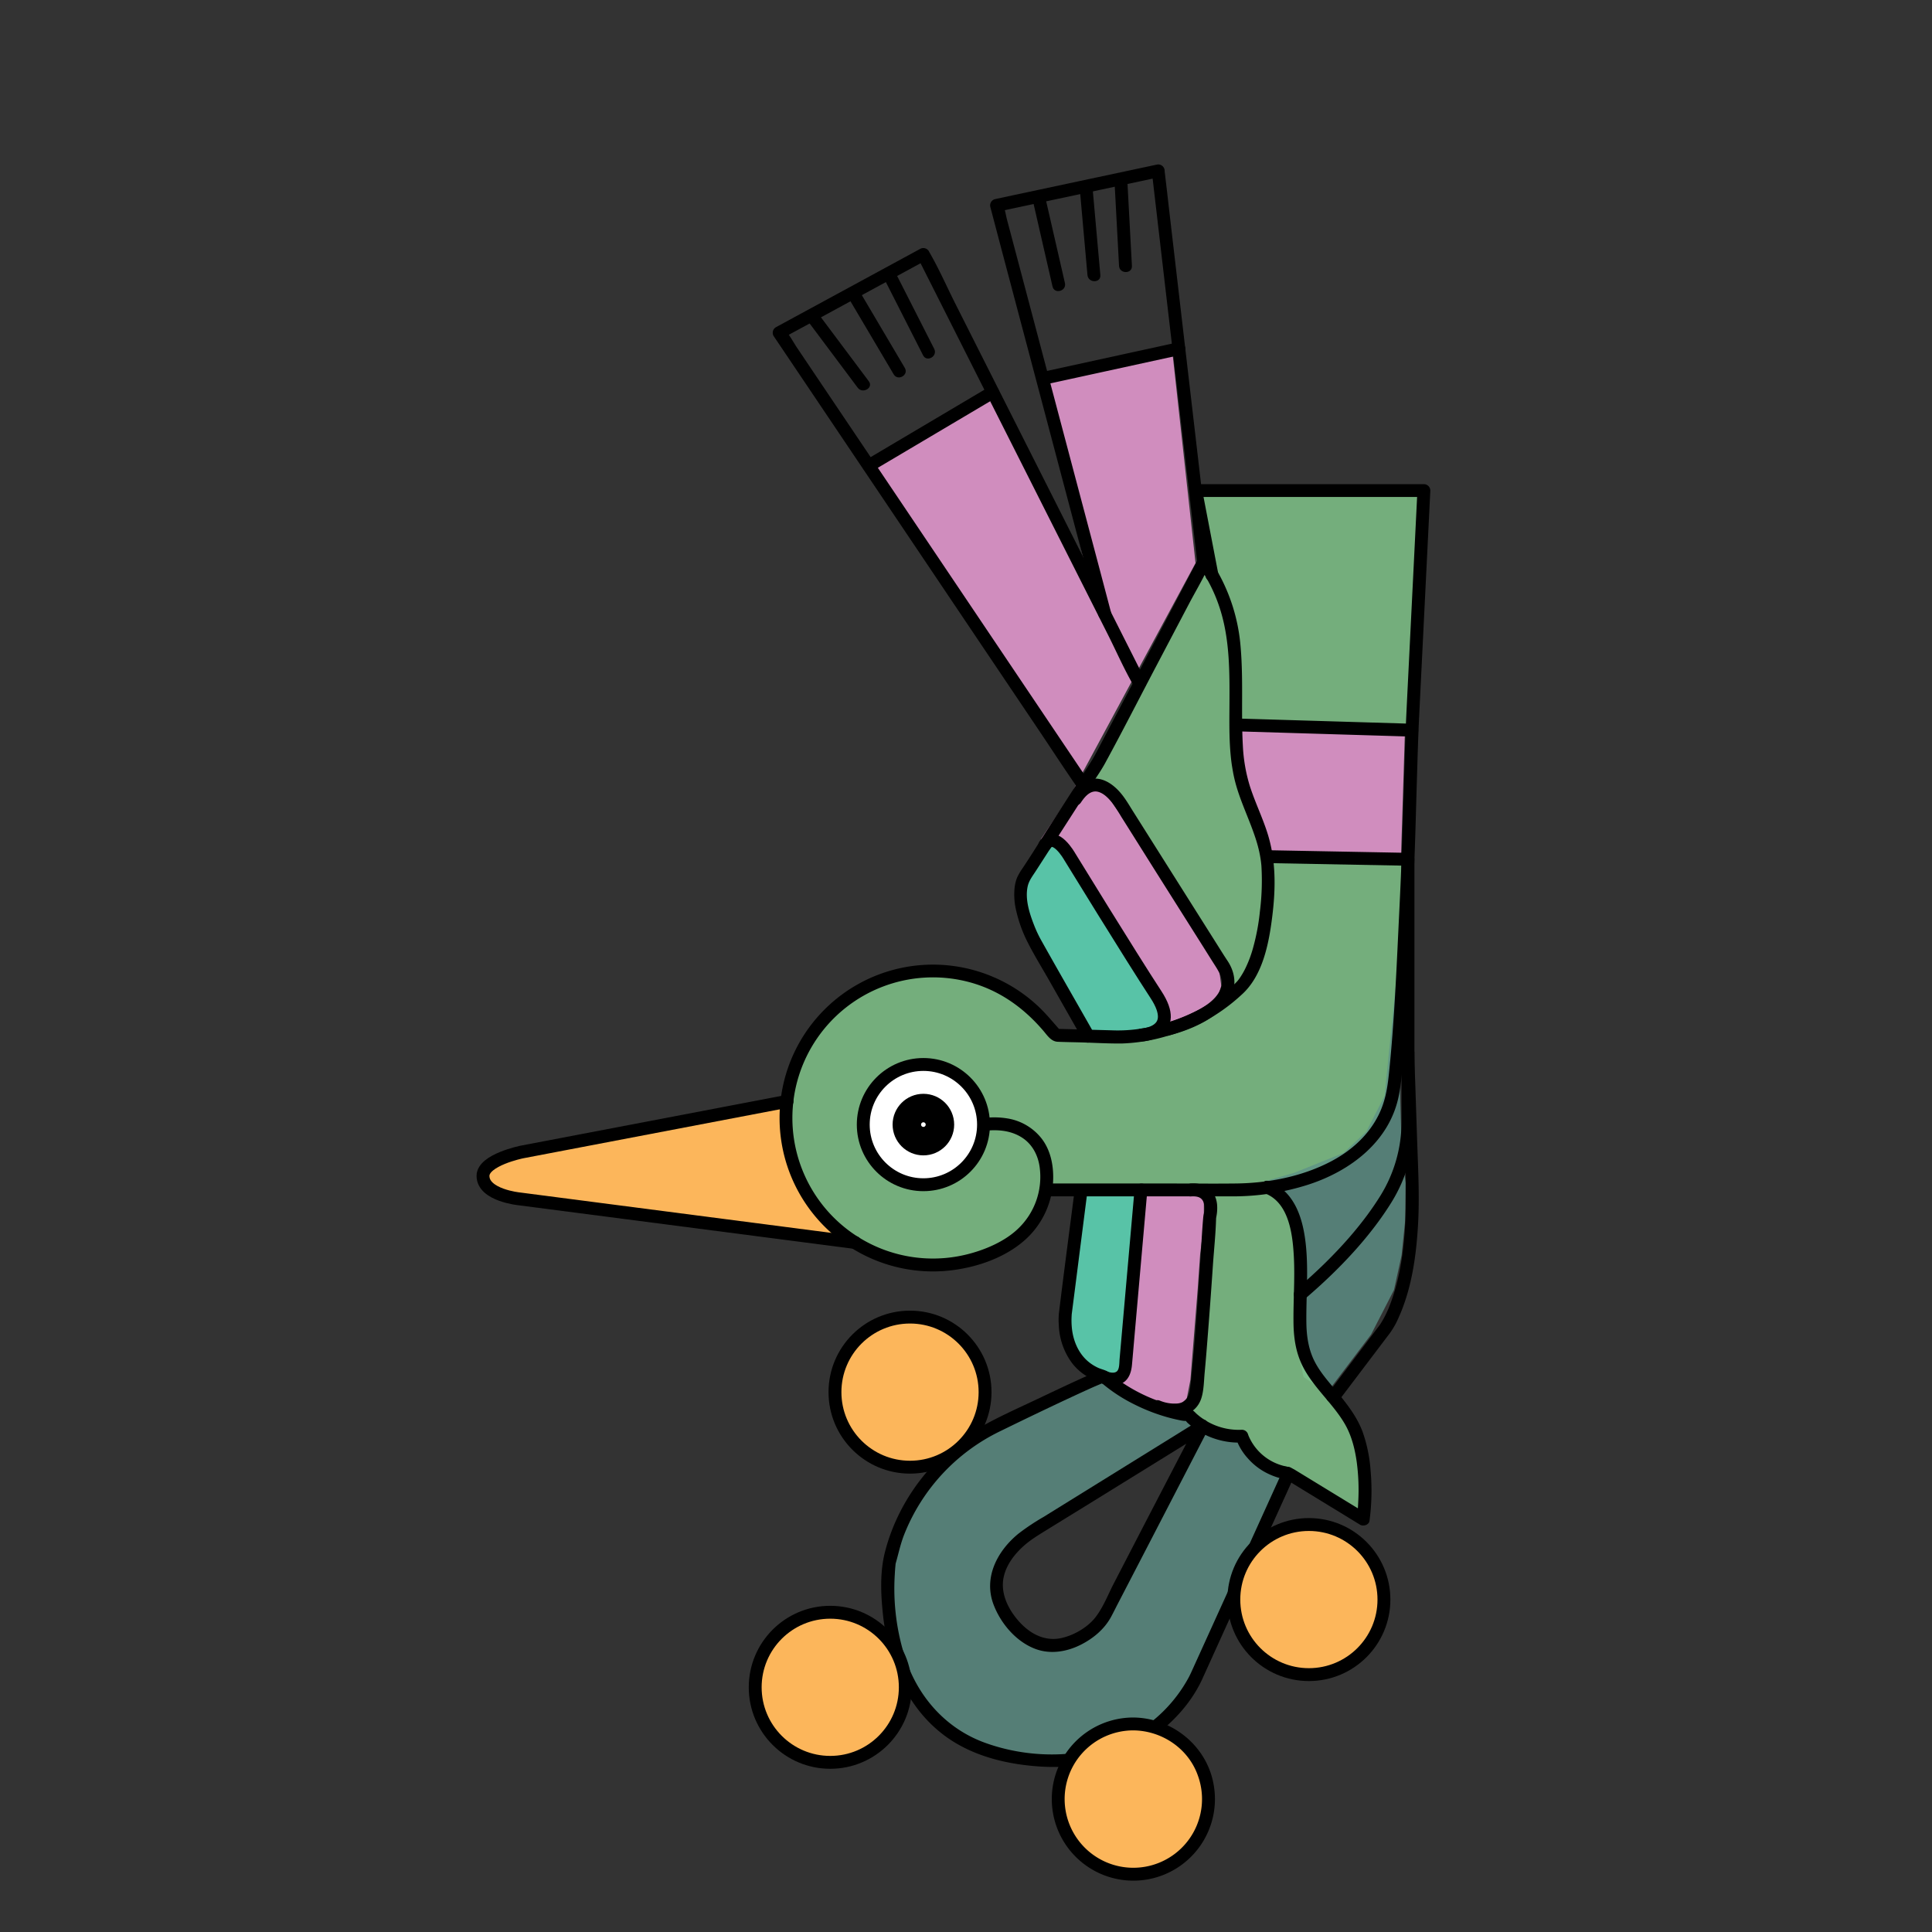 <svg xmlns="http://www.w3.org/2000/svg" width="900" height="900" viewBox="0 0 900 900">
  <rect x="0" y="0" width="900" height="900" fill="#333333" stroke="none"/>
  <defs>
    <style>
      .cls-1 {
        fill: #d08dbe;
      }

      .cls-2, .cls-7 {
        fill: #fcb65b;
      }

      .cls-3 {
        fill: #58c3a7;
      }

      .cls-4 {
        fill: #84cd8f;
      }

      .cls-4, .cls-5 {
        opacity: 0.8;
      }

      .cls-5 {
        fill: #5e9187;
      }

      .cls-6 {
        fill: none;
      }

      .cls-6, .cls-7, .cls-8, .cls-9 {
        stroke: #000;
        stroke-linecap: round;
        stroke-linejoin: round;
        stroke-width: 6px;
      }

      .cls-8 {
        fill: #fff;
      }
    </style>
  </defs>
  <title>tlaloc</title>
  <g id="Capa_2" data-name="Capa 2">
    <g>
      <polygon class="cls-1" points="401.45 216.4 459.26 182.12 506.3 275.35 506.3 266.43 483.9 175.41 545.9 161.87 556.93 262.32 501.49 365.12 401.45 216.4"/>
      <polygon class="cls-1" points="484.93 390.84 499.07 369.76 501.49 365.12 509.19 365.47 514.9 369.14 529.46 390.84 542.94 412.18 556.93 434.33 563.81 445.23 568 452.39 568.92 459.25 566.74 466.1 557.47 471.98 548.53 476.13 539.14 478.86 538.11 476.55 539.14 472.84 537.7 466.25 528.43 452.65 517.72 434.53 503.69 411.67 492.87 395.25 484.93 390.84"/>
      <polygon class="cls-1" points="528.22 553.66 539.14 553.66 548.53 553.66 556.93 554.43 560.81 559.55 560.81 570.14 559.07 584.32 557.95 600.33 554.55 642.75 552.84 651.51 548.53 655.45 543.15 656.22 536.25 654.77 521.03 647.93 513.76 642.95 519.98 640.19 521.51 629.79 523.93 602.38 528.22 553.66"/>
      <polygon class="cls-1" points="572.71 337.1 654.5 339.57 652.63 399.71 587.12 398.48 584.04 387.57 579.1 374.39 574.15 358.81 572.71 337.1"/>
    </g>
    <polygon class="cls-2" points="366.63 512.48 330.73 519.33 235.62 538.23 228.05 542.15 225 547.19 227.49 552.54 233.6 555.99 247.49 558.62 398.3 578.21 390.22 572.26 382.62 564.66 372.81 549.59 367.72 534.65 366.63 512.48"/>
    <g>
      <polygon class="cls-3" points="503.62 553.74 531.48 553.66 530.18 572.12 528.4 588.66 527.19 602.38 526.33 623.2 525.1 634.32 523.24 640.19 517.02 642.95 508.81 638.53 503.62 634.7 498.24 626.35 496.13 616.19 496.13 607.96 500.5 578.21 503.62 553.74"/>
      <polygon class="cls-3" points="475.47 417.2 476.77 408.71 482.45 398.48 488.19 390.84 496.13 395.25 501.73 404.02 512.18 420.95 527.06 444.82 536.54 459.74 542.4 472.84 541.37 476.55 533.11 481.34 522.42 482.51 508.94 481.55 502.13 473.61 494.2 460.89 483.9 443.18 476.77 424.98 475.47 417.2"/>
    </g>
    <polygon class="cls-4" points="487.15 553.73 578.22 553.66 598.57 551.31 612.55 547.01 628.8 538.58 639.5 528.58 647.98 511.96 650.83 490.91 652.2 472.41 655.89 399.71 590.38 398.48 590.8 406.28 590.13 420.35 589.57 428.5 587.88 438.35 584.22 449.61 579.72 458.05 569.99 466.1 560.73 471.98 545.11 478.86 533.11 481.34 500.9 482.51 491.94 481.69 485.08 473.9 476.82 466.26 462.48 457.63 446.99 452.85 434.65 451.73 425.56 452.34 415.69 454.4 407.37 457.39 398.3 462.18 392.77 466.04 385.9 472.13 379.2 480.05 374.73 487.06 370.87 495.29 367.62 506.23 366.63 512.48 366.63 523.3 367.72 534.65 370.97 545.34 378.27 558.77 387.84 570.14 398.3 578.21 410.49 584.27 430.15 588.51 441.49 588.32 454.78 585.65 470.05 578.81 479.8 570.14 485.17 560.96 487.15 553.73"/>
    <polygon class="cls-4" points="557.23 227.74 663.29 227.93 662.26 248.74 657.76 339.57 575.97 337.1 575.22 318.36 575.22 304.68 572.12 285.23 567.53 270.99 563.86 263.49 557.23 227.74"/>
    <polygon class="cls-5" points="650.63 454.9 652.9 533.18 654.77 551.08 654.57 568.68 652.9 584.84 649.37 600.92 638.71 621.65 618.09 648.89 607.27 641.48 603.92 626.01 602.74 600.92 602.74 576.75 598.79 562.8 587.39 550.8 602.85 546.35 625.81 537.11 636.51 527.11 644.99 510.5 650.63 454.9"/>
    <polygon class="cls-5" points="558.63 662.68 493.21 705.13 475.47 716.81 466.14 728.85 464.22 739.02 470.52 754.39 478.5 762.15 493.21 765.92 509.46 757.95 518.34 744.55 542.4 698.06 551.79 679.91 557.23 669.41 560.56 663.68 566.97 666.7 577.79 668.42 582.99 676.16 589.46 681.81 600.25 685.78 585.43 719.43 581.61 723.8 579.16 727.6 576.12 734.97 574.77 741.95 571.73 748.67 561.3 771.65 554.58 785.43 549.95 792.06 544.48 798.26 538.07 803.99 527.97 802.5 521.08 803.19 515.52 804.8 510.37 807.27 506.06 810.23 498.57 818.56 494 820.39 485.85 820.39 474.86 819.54 462.79 815.71 449.44 810.35 436.3 800.95 423.45 783.72 419.5 774.65 415.93 761.88 412.5 744.55 414.29 727.2 419.5 710.56 425.65 698.62 434.35 686.6 441.52 678.13 452.96 670.11 473.01 659.39 488.01 652.2 507.93 642.95 512.96 640.13 519.86 644.89 529.82 651.13 546.41 656.22 552.95 658.52 558.63 662.68"/>
    <polygon class="cls-4" points="504.75 365.12 560.19 262.32 564.54 267.08 569.23 276.74 572.18 287.47 574.71 298.57 575.97 310.12 575.22 322.48 575.22 333.19 575.22 343.9 575.97 353.38 579.83 366.43 583.35 377.05 587.3 387.57 590.38 398.48 590.8 411.87 590.8 421.99 589.11 431.19 586.25 443.38 582.39 453.03 572.18 464.38 572.06 456.36 569.17 448.54 564.07 440.48 555.17 427.11 540.55 403.23 524.29 376.86 517.02 368.1 512.45 365.12 504.75 365.12"/>
    <polygon class="cls-4" points="557.23 553.66 578.22 553.66 587.96 552.54 596.42 556.35 601.78 564.26 604.5 573.71 605.73 585.7 605.73 596.42 605.57 609.61 605.73 619.99 606.91 627.47 610.26 635.94 615.01 642.95 621.08 650.35 627.79 659.21 632.85 670.21 634.8 679.14 635.83 693.23 635.7 699.02 635.03 707.04 614.66 694.59 600.25 685.78 590.8 682.89 584.55 677.86 575.97 668.44 565.98 666.51 558.63 662.68 551.79 658.36 546.41 656.22 553.52 654.09 557.23 650.35 558.46 638.85 563.41 563.88 562.99 558.11 557.23 553.66"/>
  </g>
  <g id="Capa_1" data-name="Capa 1">
    <path class="cls-6" d="M398.3,578.79,241.89,558.48S225,556.83,225,547.77c0-7.46,18.13-11.13,18.13-11.13l123.5-23.58"/>
    <path class="cls-6" d="M531.83,482.14s18.4-.9,6.66-18.82-40.17-64.26-40.17-64.26-7-12.5-11.65-5.29"/>
    <path d="M544.65,482.33c9.72-2.55,21.05-7.26,27.22-15.5,4.44-5.95,4-13.13,0-19.18-1.48-2.2-2.88-4.46-4.29-6.7l-40-63.37c-2-3.2-3.85-6.43-6.48-9.22s-6.26-5.41-10.34-5.64c-5.52-.31-9.58,3.84-12.39,8.09-2.14,3.22,3.05,6.23,5.18,3,1.77-2.67,4.43-5.89,8-4.95,2.76.73,5,3.18,6.71,5.32a63.09,63.09,0,0,1,4.07,6.29L538.38,406l21.72,34.4c1.89,3,3.75,6,5.67,9,2.33,3.6,4.46,7.17,2.77,11.37-2.29,5.66-9.07,9.27-14.37,11.74a66.26,66.26,0,0,1-11.11,4.07c-3.73,1-2.15,6.77,1.59,5.78Z"/>
    <path d="M567.44,266.86l-7.52-39.14-2.9,3.79H663.29l-3-3-1.75,35.33-2.93,59.05c-.42,8.55-.85,17.09-1.11,25.65q-.79,25.47-1.59,50.93c-.37,11.62-1,23.23-1.54,34.84-1,21.19-2,42.44-4.12,63.55-.74,7.42-1.47,14.26-5,21.44-4.73,9.56-12.73,16.71-22.07,21.65-13.5,7.13-29.3,10.18-44.37,10.36-10.74.13-21.49,0-32.24,0H487.15c-3.86,0-3.86,6,0,6H529c15,0,30.1,0,45.15,0a115.07,115.07,0,0,0,35.05-5.38c20-6.4,38.49-20.41,42.53-42.12,1.4-7.58,1.89-15.37,2.49-23,.86-11,1.53-22,2.14-32.95q1.44-25.87,2.47-51.78c.52-12.83.81-25.67,1.21-38.51.31-10.07.57-20.14,1.07-30.2l2.66-53.74,2.4-48.41.13-2.68a3,3,0,0,0-3-3H557a3,3,0,0,0-2.89,3.8l7.52,39.15c.73,3.79,6.51,2.18,5.79-1.6Z"/>
    <path class="cls-6" d="M590.38,399.06l65.51,1.23V522.41a68.43,68.43,0,0,1-10.24,36.09c-7.21,11.65-19.4,27-39.92,44.46"/>
    <path d="M576,340.68l71.7,2.16,10.09.31c3.86.12,3.86-5.88,0-6L586.06,335l-10.09-.3c-3.86-.12-3.86,5.88,0,6Z"/>
    <path d="M500.62,554.32c-2.4,18.77-4.91,37.53-7.2,56.32-.09.8.05-.36.05-.37-.08.61-.16,1.21-.22,1.82a35.08,35.08,0,0,0,0,5.52,31.52,31.52,0,0,0,6.3,17.56,25.54,25.54,0,0,0,8.63,7,32.63,32.63,0,0,0,3,1.32c.64.25,2.73,1.08,1.26.11a11.13,11.13,0,0,1,1,.85,74.19,74.19,0,0,0,15.24,9.9,86,86,0,0,0,15.46,5.94c1.45.4,2.9.76,4.36,1.07.68.15,1.37.29,2.06.42,0,0,3.09.49,1.23-.32.49.22,1.09,1.08,1.49,1.43a35.67,35.67,0,0,0,25.26,9.1l-2.9-2.2a27.36,27.36,0,0,0,5.72,9.64,29.55,29.55,0,0,0,8.24,6.51,33.18,33.18,0,0,0,5.58,2.32c1.18.37,2.88.51,3.75.82a18.69,18.69,0,0,1,3.16,1.93l6.26,3.83,15.42,9.42,9.78,6c1.48.91,4.14.15,4.41-1.79a105,105,0,0,0,.53-23.24,68.65,68.65,0,0,0-3.79-18.38c-2.48-6.56-6.61-12-11-17.41-3.8-4.67-8-9.14-10.89-14.45-3.17-5.77-4.16-12.21-4.25-18.72-.16-12,1-24.06-.22-36.06s-4.89-25-17.14-29.93c-3.58-1.45-5.13,4.35-1.6,5.78,9.45,3.83,11.91,15.41,12.77,24.46,1.1,11.54.11,23.12.18,34.67,0,6.45.72,12.92,3.22,18.91,2.2,5.3,5.62,9.81,9.24,14.21,4.13,5,8.67,10,11.83,15.68,2.91,5.27,4.38,11.31,5.2,17.23a99,99,0,0,1,.7,18c-.08,2-.21,4-.41,6,0,.56-.12,1.11-.18,1.66s-.16,1.23,0,0l4.41-1.8-22.42-13.7-11.28-6.89a16.06,16.06,0,0,0-4.74-1.59,24.21,24.21,0,0,1-15.35-11.72c-.25-.45-.48-.9-.71-1.36-.12-.24-.58-1.34-.27-.57-.14-.34-.27-.68-.38-1a3,3,0,0,0-2.89-2.21,29.55,29.55,0,0,1-21-7.34c-.47-.41-.89-.89-1.36-1.29-1.54-1.29-3.75-1.29-5.67-1.69a81.23,81.23,0,0,1-14.29-4.43,76.78,76.78,0,0,1-17.2-9.94c-.79-.62-1.52-1.36-2.32-2-1.56-1.16-3.73-1.46-5.48-2.34a20.66,20.66,0,0,1-4.79-3.2c-4.27-3.88-6.51-9.5-7.08-15.08a35.72,35.72,0,0,1-.11-5.94c0-.49.09-1,.14-1.44-.06.61-.11.83.05-.4q1.73-13.38,3.42-26.77l3.81-29.82c.49-3.82-5.51-3.78-6,0Z"/>
    <path d="M538.72,658.24c7.71,3,18,2.12,20.92-6.91,1.17-3.7,1.19-8.06,1.54-11.9.48-5.09.89-10.17,1.29-15.26q1.39-17.59,2.58-35.21c.5-7.11,1.27-14.27,1.45-21.4,0-.17,0-.35,0-.52-.08,1.29,0,.52.1-.14a20.52,20.52,0,0,0,.36-5.8c-.65-6.63-5.58-10.28-12.16-9.78-3.82.29-3.85,6.3,0,6,4.45-.34,6.28,1.5,6.24,5.5a11.9,11.9,0,0,1-.36,3.11c-.09.5-.16,1-.2,1.49-.53,6.11-.82,12.26-1.24,18.38-1.36,19.75-2.5,39.58-4.65,59.27-.44,4-1.16,8.12-5.91,8.71a17.66,17.66,0,0,1-8.4-1.32c-3.6-1.41-5.15,4.39-1.59,5.78Z"/>
    <path d="M558.68,661.67l-46.78,29-25.82,16a106.76,106.76,0,0,0-11.45,7.61c-9.92,8-16.64,20.48-11.77,33.25,3.31,8.69,10.31,17,19.07,20.45,7,2.78,14.67,1.6,21.31-1.68,5.93-2.94,11.27-7.35,14.41-13.23.88-1.64,1.72-3.31,2.57-5l14-27,28.06-54.23.54-1c1.77-3.43-3.4-6.46-5.18-3L534.45,707.5l-15.59,30.11c-2.62,5.07-4.9,11-8.38,15.56-3.66,4.82-10,8.5-15.82,9.85-8.21,1.9-15.37-2.24-20.58-8.38-4.71-5.55-8.17-12.83-6.47-20.23,1.23-5.32,4.56-9.81,8.46-13.52,3.38-3.21,7.21-5.51,11.22-8L509.82,699l50.86-31.46,1-.63C565,664.83,562,659.63,558.68,661.67Z"/>
    <path d="M597.66,684.85l-13.34,29.41L562,763.43l-6.36,14-.54,1.19c-.37.84-.45,1-.12.28-.42.89-.84,1.78-1.31,2.65a67.13,67.13,0,0,1-26.37,26.6c-20.33,11.39-46.77,11.54-68.38,3.73-18-6.51-30.9-20.94-37-38.86a105.09,105.09,0,0,1-5.1-39.46c.08-1.55.19-3.1.35-4.64,0-.33.09-.66.12-1,0-.52-.26,1.13-.06.43,1.27-4.35,2.15-8.71,3.78-13a90.41,90.41,0,0,1,45.14-48.75c11.81-5.77,23.66-11.48,35.59-17,2.75-1.27,5.5-2.53,8.28-3.76l2.37-1c.72-.31-.63.25.19-.08.21-.09.42-.16.63-.26s.57-.23.86-.33l-2.31-.3a14.65,14.65,0,0,0,9.09,1.2c4.46-1.09,6.07-5,6.46-9.21.42-4.55.8-9.1,1.2-13.65l4.72-53.57,1.27-14.39c.34-3.85-5.66-3.83-6,0l-4.58,51.94-2.38,27c-.14,1.61,0,4.64-1.3,5.68s-3.32.43-4.78,0l-.67-.19a3.87,3.87,0,0,0-2.35-.29,18.64,18.64,0,0,0-2.89,1.18c-2.64,1.12-5.25,2.31-7.86,3.5-5.57,2.55-11.1,5.17-16.63,7.8-9,4.28-18.17,8.32-26.87,13.12-22.45,12.41-39.7,34.26-46,59.23-2.31,9.22-1.88,19.33-.9,28.68,2.31,22.09,11,43.88,29.54,57.22,12.56,9,28.12,12.74,43.37,13.77,14.48,1,29.16-1.24,42.29-7.55,14-6.73,26.76-18.61,33.4-32.8.14-.29.89-2,.48-1.09s.22-.46.31-.65l3.09-6.81L576,747l25.27-55.71,1.55-3.41c1.58-3.49-3.59-6.54-5.18-3Z"/>
    <path d="M623.67,652.45l19.87-26.25,3.5-4.62-.13.17c.24-.32.5-.63.74-1a36.91,36.91,0,0,0,3.72-6.6c6.3-13.79,8.43-29.35,9.24-44.35.68-12.73,0-25.47-.44-38.2q-.43-13-.86-26c-.15-5-.42-10.1-.42-15.14,0-3.86-6-3.87-6,0,0,23,2.19,46,2,69-.12,16.63-1.63,33.92-7.83,49.52a48.15,48.15,0,0,1-4.15,8c-.16.25-.34.47-.5.71l.22-.29c-.77,1-1.53,2-2.29,3l-21.87,28.89c-2.33,3.08,2.88,6.07,5.18,3Z"/>
    <path d="M507.34,364.18l-14.14-21-33.81-50.26L418.5,232.13,383,179.4l-11.62-17.28c-1.8-2.67-3.43-5.9-5.59-8.3-.09-.1-.15-.24-.23-.35l-1.08,4.1,58.71-31.87,8.44-4.58-4.1-1.08,10,19.82,24.13,47.84,29.09,57.67,25.16,49.87c4.07,8.06,7.74,16.52,12.27,24.32a2.7,2.7,0,0,1,.17.34c1.74,3.45,6.92.41,5.18-3l-10-19.82-24.13-47.84-29.1-57.67-25.15-49.87c-4.07-8.06-7.74-16.52-12.28-24.32-.06-.11-.11-.23-.16-.34a3,3,0,0,0-4.11-1.07l-58.7,31.87-8.44,4.58a3,3,0,0,0-1.08,4.11l14.14,21,33.81,50.25,40.88,60.79,35.48,52.73c5.73,8.52,11.31,17.17,17.2,25.58l.24.34c2.14,3.19,7.34.19,5.18-3Z"/>
    <path d="M563.73,261.88l-2.11-18.11-5.06-43.49-6.13-52.64-5.3-45.53c-.86-7.4-1.68-14.8-2.58-22.19,0-.11,0-.21,0-.32a3,3,0,0,0-3.79-2.89l-66,14.07-9.32,2a3,3,0,0,0-2.09,3.69l5,19,12,45.26,14.56,55,12.6,47.55c2,7.65,3.73,15.49,6.1,23,0,.11.06.22.09.33,1,3.73,6.78,2.15,5.79-1.59l-5-18.95-12-45.26-14.57-55-12.59-47.55-4.14-15.6c-.63-2.4-1-5.16-2-7.45a3.18,3.18,0,0,1-.09-.33L465,98.56l66-14.08,9.32-2-3.8-2.89,2.11,18.11,5.06,43.49,6.13,52.64,5.3,45.53c.86,7.4,1.68,14.8,2.58,22.19,0,.11,0,.21,0,.32.44,3.79,6.45,3.84,6,0Z"/>
    <line class="cls-6" x1="487.15" y1="175.99" x2="549.16" y2="162.45"/>
    <path d="M461,180.11l-50.64,30-7.18,4.26c-3.32,2-.3,7.16,3,5.18l50.63-30,7.19-4.26c3.31-2,.3-7.15-3-5.18Z"/>
    <path d="M375.41,148.35l24.13,32.25c2.29,3.05,7.5.06,5.18-3l-24.13-32.24c-2.29-3.06-7.5-.07-5.18,3Z"/>
    <path d="M395.81,139.71l20.5,34.67c2,3.32,7.15.3,5.18-3L401,136.68c-2-3.32-7.16-.31-5.18,3Z"/>
    <path d="M411.76,129.61,430,165.51c1.76,3.44,6.93.41,5.19-3l-18.26-35.9c-1.75-3.44-6.93-.41-5.18,3Z"/>
    <path d="M481.3,94.19l9,39.26c.86,3.76,6.65,2.17,5.78-1.6l-9-39.25c-.86-3.76-6.65-2.17-5.79,1.59Z"/>
    <path d="M503,88l3.58,40.12c.34,3.81,6.34,3.85,6,0L509,88c-.34-3.81-6.34-3.85-6,0Z"/>
    <path d="M519.13,83.63l2.16,40.22c.21,3.84,6.21,3.86,6,0l-2.16-40.22c-.2-3.84-6.2-3.86-6,0Z"/>
    <circle class="cls-7" cx="423.92" cy="648.51" r="34.96"/>
    <circle class="cls-7" cx="386.76" cy="786.01" r="34.96"/>
    <g>
      <circle class="cls-2" cx="527.97" cy="838.04" r="34.96"/>
      <path d="M528,806.08c13.25.14,25.55,8.41,30,21a32,32,0,1,1-30-21c3.86,0,3.87-6,0-6a38,38,0,1,0,37.24,30.62C561.86,813,545.8,800.26,528,800.08,524.11,800.05,524.11,806.05,528,806.08Z"/>
    </g>
    <circle class="cls-7" cx="609.73" cy="745.14" r="34.96"/>
    <path d="M509.54,481.16c-8.15-14.35-16.4-28.65-24.46-43.05a56.17,56.17,0,0,1-3.26-6.88c-2.19-5.56-4.41-12.29-3.09-18.32.62-2.8,2.42-5,3.94-7.39l6.61-10.25,18.07-28.08c2.5-3.87,5.27-7.67,7.48-11.72,8.12-14.9,15.83-30.05,23.73-45.07L554,281.05c2.94-5.57,6.26-11.09,8.87-16.83.12-.28.29-.55.43-.82l-4.71.6c.36.45-.34-.52-.15-.19s.5.68.74,1c.87,1.23,1.68,2.51,2.44,3.81a73.21,73.21,0,0,1,6.41,14.11c4.88,14.61,4.78,30.2,4.7,45.44-.07,12.69-.39,25.65,3.2,38,3.64,12.51,10.61,24,11.69,37.26a115.26,115.26,0,0,1-.71,21.17,100.59,100.59,0,0,1-3.13,16.76,54.45,54.45,0,0,1-4,10.47,37.2,37.2,0,0,1-2,3.39c-.27.4-.55.8-.84,1.19s.36-.43-.07.08c-.14.17-.28.36-.43.53-.38.42-.77.82-1.17,1.22s-.67.67,0,0a81.3,81.3,0,0,1-15.84,11.62,88.25,88.25,0,0,1-30.32,9.65,69.66,69.66,0,0,1-11.29.45l-24-.65-1.9-.05,2.12.88c-3.63-4.07-7.06-8.34-11.09-12a71.41,71.41,0,0,0-20.18-13,71.46,71.46,0,1,0-19,136.55c11.34-1.47,23.18-5.47,32.17-12.77a39.38,39.38,0,0,0,14.62-28.31c.38-7-.92-14.43-5.25-20.12A25.32,25.32,0,0,0,469.22,521a37.61,37.61,0,0,0-11.06-.15c-3.78.49-3.83,6.5,0,6,6.09-.78,12.47-.38,17.8,3,4.88,3.06,7.62,8.3,8.36,13.92a33.32,33.32,0,0,1-10.25,28.78c-6,5.7-15,9.64-23.57,11.77a65.49,65.49,0,1,1-.21-127.12c14.37,3.54,26.11,11.75,35.65,22.87,1.93,2.24,3.67,5.1,6.81,5.23,3.5.15,7,.19,10.49.28,6.42.18,12.87.58,19.29.52a82.5,82.5,0,0,0,20.93-3.42,92.07,92.07,0,0,0,17.76-6.95,85.25,85.25,0,0,0,17.09-12.28c9.9-8.77,12.77-23.84,14.33-36.31,1.67-13.36,1.84-26.44-2.31-39.34-2.36-7.33-5.76-14.29-8.1-21.61a75.93,75.93,0,0,1-3.26-18.8c-.85-15.15.26-30.33-1-45.48a84.92,84.92,0,0,0-11.46-36.81,48.45,48.45,0,0,0-3.67-5.33c-1.2-1.48-3.88-1-4.71.61l-21,40-26.6,50.51c-1.64,3.11-3.6,6-5.51,9l-17.93,27.85c-3.71,5.76-7.29,11.64-11.14,17.3a27.61,27.61,0,0,0-2.18,3.85,19.13,19.13,0,0,0-1.16,4.9,32,32,0,0,0,.74,10.31,63.77,63.77,0,0,0,5.74,15.57c2.94,5.74,6.36,11.27,9.55,16.87l14.83,26.1.93,1.64c1.91,3.36,7.09.34,5.18-3Z"/>
    <circle class="cls-8" cx="430.15" cy="523.88" r="28.01"/>
    <circle class="cls-9" cx="430.15" cy="523.88" r="11.34"/>
    <circle class="cls-8" cx="430.15" cy="523.88" r="4.08"/>
  </g>
</svg>
